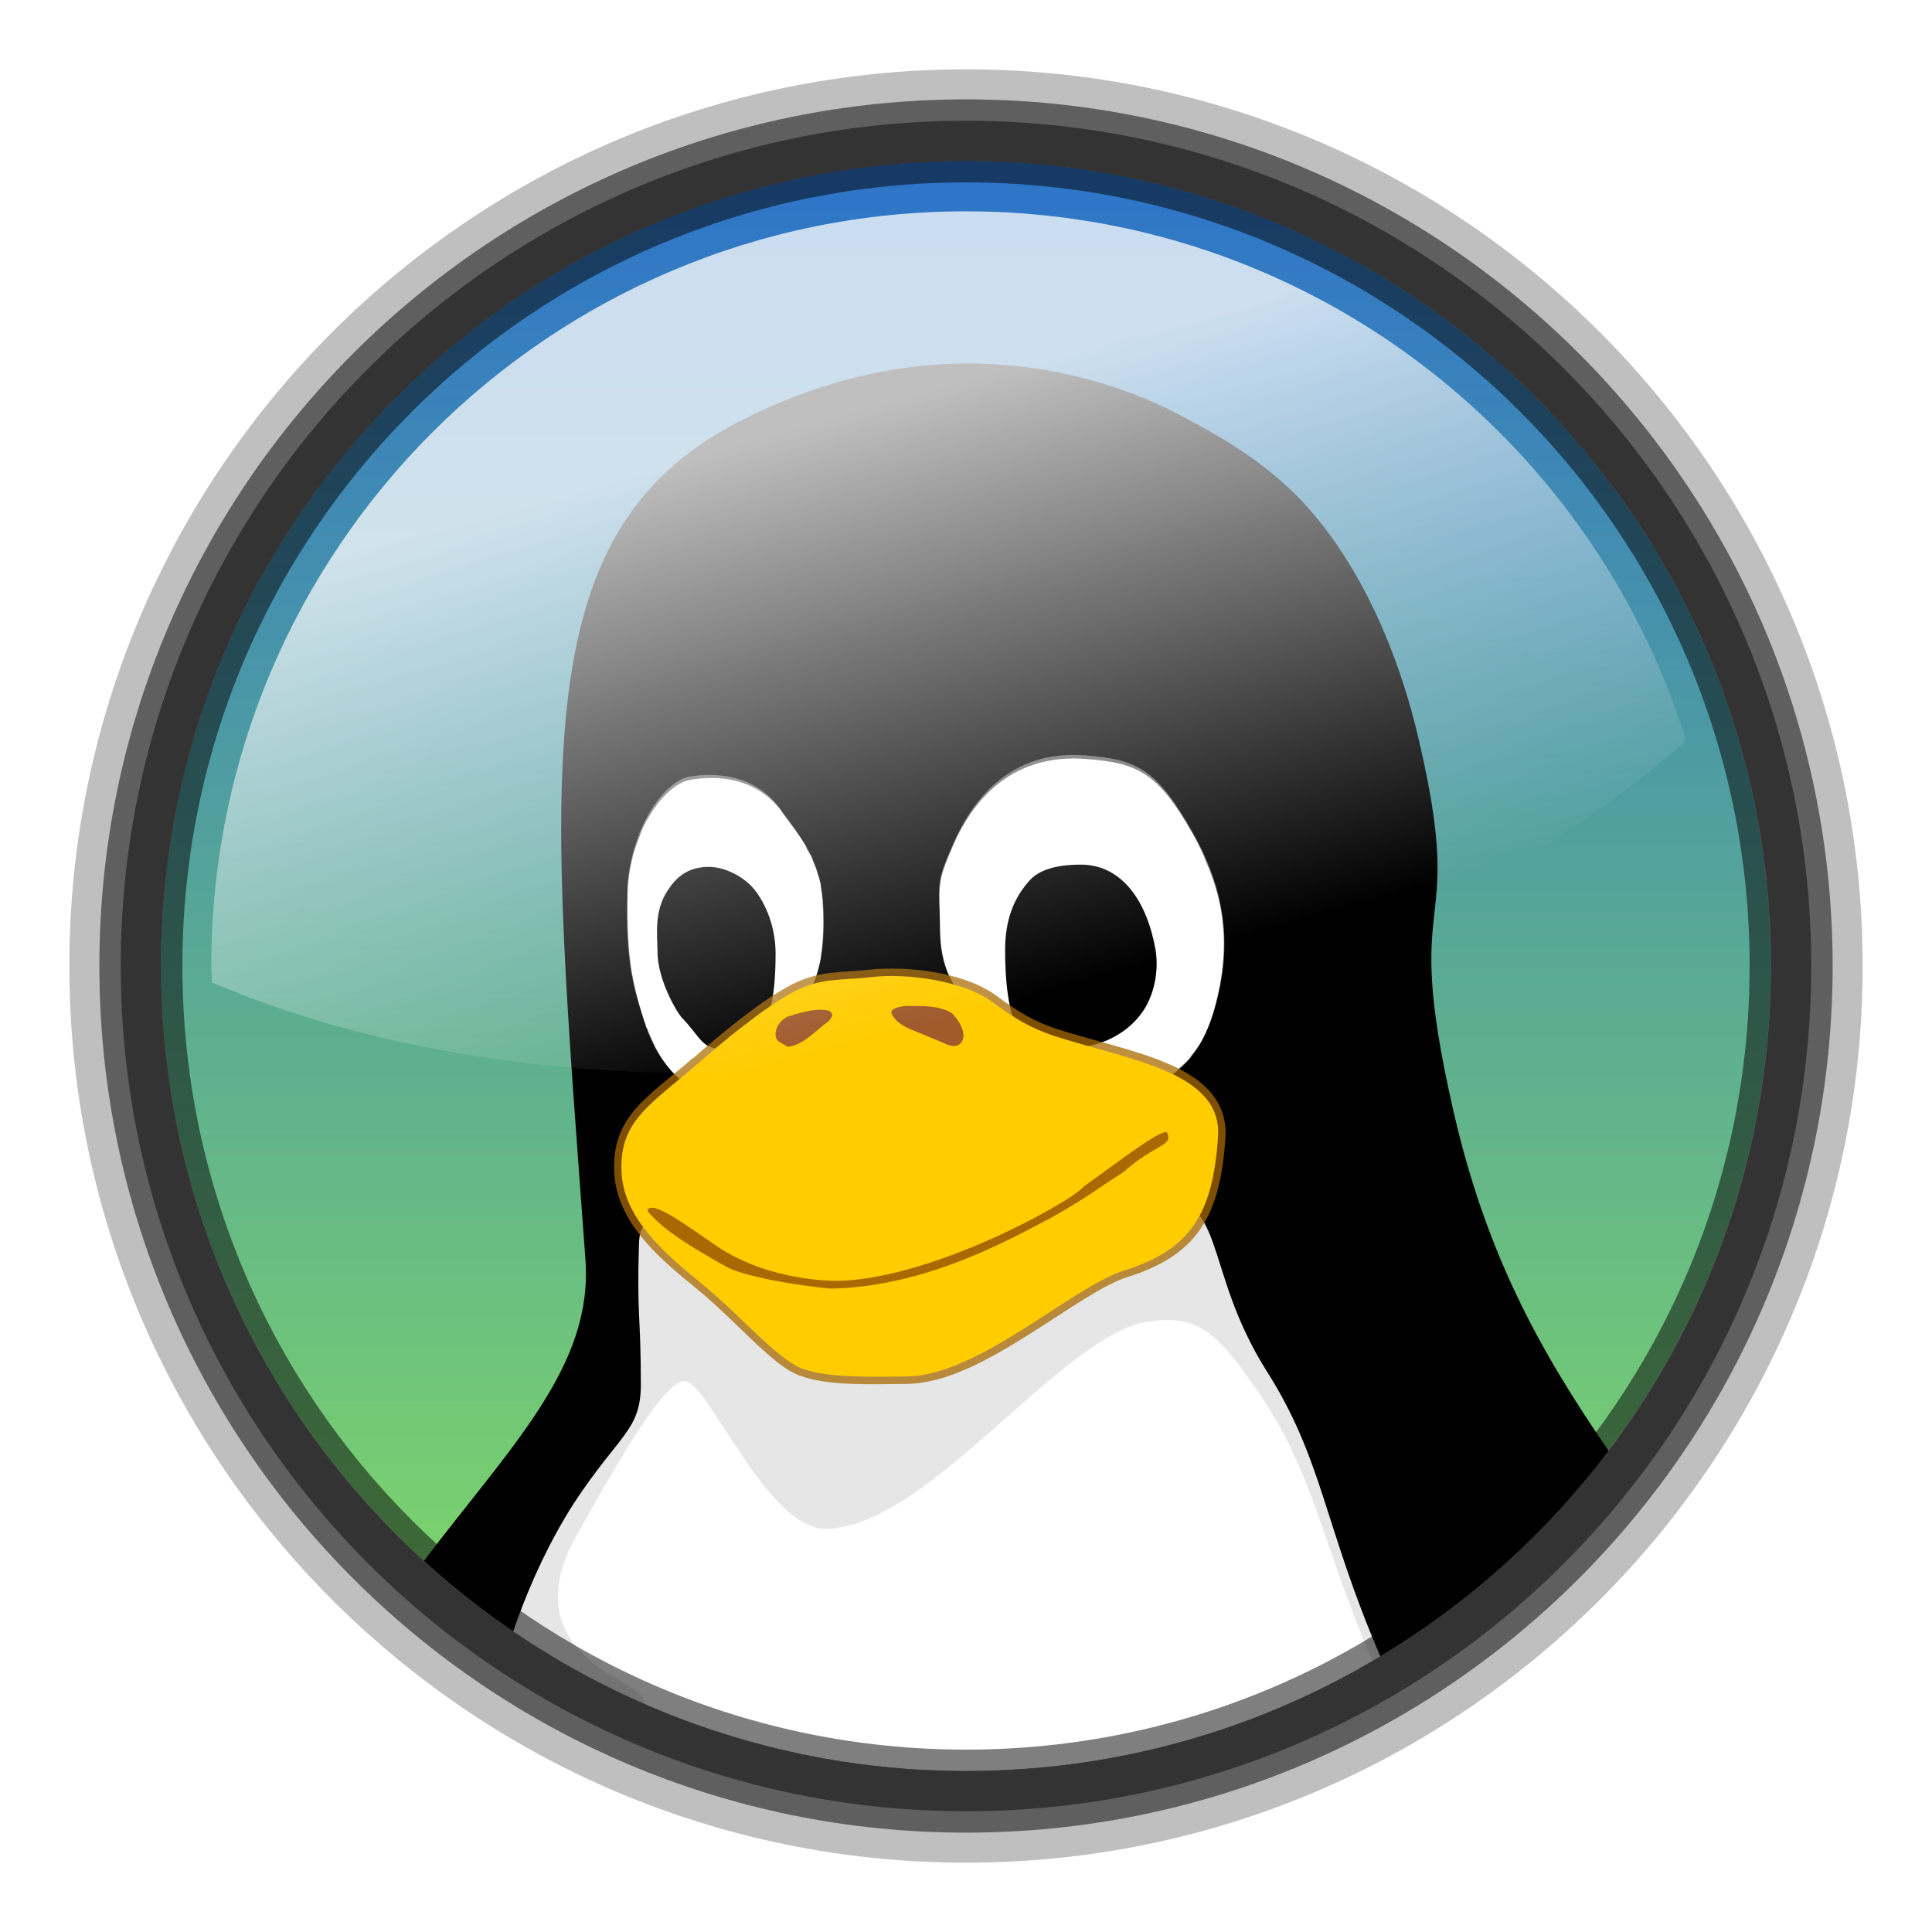 <?xml version="1.0" encoding="UTF-8" standalone="no"?>
<svg
   xmlns:dc="http://purl.org/dc/elements/1.1/"
   xmlns:cc="http://creativecommons.org/ns#"
   xmlns:rdf="http://www.w3.org/1999/02/22-rdf-syntax-ns#"
   xmlns:svg="http://www.w3.org/2000/svg"
   xmlns="http://www.w3.org/2000/svg"
   xmlns:xlink="http://www.w3.org/1999/xlink"
   xmlns:sodipodi="http://sodipodi.sourceforge.net/DTD/sodipodi-0.dtd"
   xmlns:inkscape="http://www.inkscape.org/namespaces/inkscape"
   version="1.1"
   viewBox="0 0 96 96"
   id="svg2"
   inkscape:version="0.48.3.1 r9886"
   width="100%"
   height="100%"
   sodipodi:docname="penguin-pegged.svg"
   inkscape:export-filename="penguin-pegged.png"
   inkscape:export-xdpi="90"
   inkscape:export-ydpi="90">
  <defs
     id="defs1736">
    <linearGradient
       inkscape:collect="always"
       id="linearGradient5757">
      <stop
         style="stop-color:#ffffff;stop-opacity:1;"
         offset="0"
         id="stop5759" />
      <stop
         style="stop-color:#ffffff;stop-opacity:0;"
         offset="1"
         id="stop5761" />
    </linearGradient>
    <filter
       inkscape:collect="always"
       id="filter4715"
       x="-0.022"
       width="1.044"
       y="-0.101"
       height="1.202"
       color-interpolation-filters="sRGB">
      <feGaussianBlur
         inkscape:collect="always"
         stdDeviation="0.085"
         id="feGaussianBlur4717" />
    </filter>
    <linearGradient
       id="linearGradient4597-5">
      <stop
         style="stop-color:#013dff;stop-opacity:1;"
         offset="0"
         id="stop4599-3" />
      <stop
         style="stop-color:#9fff41;stop-opacity:1;"
         offset="1"
         id="stop4601-6" />
    </linearGradient>
    <linearGradient
       inkscape:collect="always"
       xlink:href="#linearGradient4597-5"
       id="linearGradient3229"
       gradientUnits="userSpaceOnUse"
       gradientTransform="matrix(0,0.386,-0.386,0,71.369,-20.948)"
       x1="62"
       y1="60.5"
       x2="295"
       y2="60.5" />
    <linearGradient
       inkscape:collect="always"
       xlink:href="#linearGradient5757"
       id="linearGradient3231"
       gradientUnits="userSpaceOnUse"
       gradientTransform="matrix(1.333,0,0,1.333,0,-2.5431314e-6)"
       x1="40.039"
       y1="21.099"
       x2="48.23"
       y2="50.462" />
  </defs>
  <sodipodi:namedview
     pagecolor="#ffffff"
     bordercolor="#666666"
     borderopacity="1"
     objecttolerance="10"
     gridtolerance="10"
     guidetolerance="10"
     inkscape:pageopacity="0"
     inkscape:pageshadow="2"
     inkscape:window-width="1008"
     inkscape:window-height="716"
     id="namedview1734"
     showgrid="false"
     fit-margin-top="0"
     fit-margin-left="0"
     fit-margin-right="0"
     fit-margin-bottom="0"
     inkscape:zoom="4"
     inkscape:cx="48"
     inkscape:cy="48"
     inkscape:window-x="13"
     inkscape:window-y="46"
     inkscape:window-maximized="0"
     inkscape:current-layer="svg2" />
  <title
     id="title4">Tux</title>
  <desc
     id="desc6">For more information see: http://commons.wikimedia.org/wiki/Image:Tux.svg</desc>
  <radialGradient
     id="SVGID_1_"
     cx="274.822"
     cy="-551.04"
     r="165.384"
     gradientTransform="matrix(0.567,0,0,-0.283,84.668,188.645)"
     gradientUnits="userSpaceOnUse">
    <stop
       offset="0"
       stop-color="#000000"
       stop-opacity="0.502"
       id="stop9" />
    <stop
       offset="1"
       stop-color="#000000"
       stop-opacity="0"
       id="stop11" />
  </radialGradient>
  <radialGradient
     id="SVGID_2_"
     cx="268.794"
     cy="-551.042"
     r="165.383"
     gradientTransform="matrix(0.582,0,0,-0.283,-58.2,188.14)"
     gradientUnits="userSpaceOnUse">
    <stop
       offset="0"
       stop-color="#000000"
       stop-opacity="0.502"
       id="stop16" />
    <stop
       offset="1"
       stop-color="#000000"
       stop-opacity="0"
       id="stop18" />
  </radialGradient>
  <g
     id="g4930"
     transform="matrix(0.75,0,0,0.75,0,1.4305115e-6)">
    <path
       inkscape:connector-curvature="0"
       id="path4918"
       d="M 64,4.594 C 31.227,4.594 4.594,31.227 4.594,64 4.594,96.773 31.227,123.406 64,123.406 96.773,123.406 123.406,96.773 123.406,64 123.406,31.227 96.773,4.594 64,4.594 z m 0,9.5 c 27.613,0 49.906,22.293 49.906,49.906 0,27.613 -22.293,49.906 -49.906,49.906 C 36.387,113.906 14.094,91.613 14.094,64 14.094,36.387 36.387,14.094 64,14.094 z"
       style="opacity:0.25;fill:#000000;fill-rule:evenodd;stroke:none" />
    <path
       transform="matrix(2.105,0,0,2.105,34.531,-48.271)"
       d="m 39.327,53.324 c 0,13.99 -11.341,25.331 -25.331,25.331 -13.99,0 -25.331,-11.341 -25.331,-25.331 0,-13.99 11.341,-25.331 25.331,-25.331 13.99,0 25.331,11.341 25.331,25.331 z"
       sodipodi:ry="25.330948"
       sodipodi:rx="25.330948"
       sodipodi:cy="53.323792"
       sodipodi:cx="13.996422"
       id="path5421"
       style="color:#000000;fill:url(#linearGradient3229);fill-opacity:1;fill-rule:evenodd;stroke:none;marker:none;visibility:visible;display:inline;overflow:visible;enable-background:accumulate"
       sodipodi:type="arc" />
  </g>
  <g
     id="g4955"
     transform="matrix(0.75,0,0,0.75,0,1.4305115e-6)">
    <path
       id="path24"
       d="m 63.958,24.083 c -4.468,0.026 -9.611,1.054 -15.125,3.917 -14.24,7.416 -12.377,23.424 -10.042,55.5 0.481,7.01 -4.849,12.196 -10.708,19.917 9.476,8.632 22.088,13.917 35.917,13.917 17.393,0 32.848,-8.325 42.583,-21.208 C 102.061,89.568 98.425,83.064 96.25,73.417 92.801,58.25 97.124,62.613 94.083,49.375 92.6,42.774 89.971,37.532 87.042,34.083 84.112,30.561 80.178,28.58 78.25,27.542 75.586,26.111 70.489,24.045 63.958,24.083 z"
       inkscape:connector-curvature="0" />
    <path
       style="fill:#666666"
       inkscape:connector-curvature="0"
       id="path28"
       d="m 49.049,72.523 c 2.224,-0.89 1.85,-1.008 3.333,-4.235 1.187,-2.484 2.229,-3.553 2.192,-7.335 0,-3.708 -1.15,-4.969 -2.892,-7.379 -1.669,-2.299 -4.339,-2.41 -6.007,-2.114 -0.964,0.148 -2.224,1.372 -3.078,3.189 -0.556,1.224 -1.001,2.781 -1.039,4.413 -0.111,4.376 0.26,6.044 1.261,9.011 1.187,3.486 4.079,5.303 6.23,4.45 z" />
    <path
       id="path32"
       d="m 47.167,51.542 c -0.505,-0.003 -1.002,0.053 -1.417,0.125 -0.987,0.146 -2.216,1.291 -3.083,3.042 -0.16,0.318 -0.284,0.675 -0.417,1.042 -0.115,0.318 -0.245,0.654 -0.333,1 -0.004,0.013 0.004,0.028 0,0.042 -0.184,0.735 -0.315,1.528 -0.333,2.333 -3.69e-4,0.014 3.12e-4,0.028 0,0.042 -0.029,1.191 -0.007,2.171 0.042,3.042 0.128,2.28 0.498,3.749 1.208,5.875 0.006,0.017 0.036,0.024 0.042,0.042 0.114,0.331 0.274,0.659 0.417,0.958 0.045,0.095 0.077,0.2 0.125,0.292 0.578,1.105 1.328,1.973 2.167,2.542 0.008,0.006 0.033,-0.006 0.042,0 0.56,0.377 1.128,0.648 1.708,0.75 0.589,0.102 1.177,0.044 1.708,-0.167 0.53,-0.212 0.917,-0.405 1.208,-0.583 0.146,-0.092 0.266,-0.186 0.375,-0.292 0.008,-0.007 0.034,0.007 0.042,0 0.559,-0.533 0.787,-1.33 1.708,-3.333 0.286,-0.599 0.535,-1.133 0.792,-1.625 0.009,-0.017 0.033,-0.025 0.042,-0.042 0.254,-0.489 0.468,-0.956 0.667,-1.458 0.109,-0.277 0.206,-0.525 0.292,-0.833 0.078,-0.277 0.152,-0.558 0.208,-0.875 0.002,-0.014 -0.002,-0.028 0,-0.042 0.002,-0.013 -0.002,-0.029 0,-0.042 0.054,-0.321 0.096,-0.665 0.125,-1.042 9.78e-4,-0.013 -9.5e-4,-0.029 0,-0.042 0.026,-0.356 0.041,-0.749 0.042,-1.167 5.1e-5,-0.015 -1.7e-5,-0.027 0,-0.042 1.74e-4,-0.015 -1.34e-4,-0.027 0,-0.042 1.14e-4,-0.015 -7.4e-5,-0.027 0,-0.042 0.002,-0.416 -0.015,-0.806 -0.042,-1.167 -0.001,-0.015 0.001,-0.027 0,-0.042 -0.002,-0.03 0.003,-0.054 0,-0.083 -0.029,-0.348 -0.07,-0.653 -0.125,-0.958 -0.002,-0.014 0.003,-0.028 0,-0.042 -0.005,-0.027 0.005,-0.056 0,-0.083 -0.06,-0.311 -0.164,-0.599 -0.25,-0.875 -0.083,-0.268 -0.186,-0.506 -0.292,-0.75 -0.005,-0.011 0.005,-0.03 0,-0.042 -0.012,-0.028 -0.029,-0.055 -0.042,-0.083 -0.005,-0.012 0.005,-0.03 0,-0.042 -0.08,-0.174 -0.201,-0.333 -0.292,-0.5 -0.016,-0.028 -0.026,-0.055 -0.042,-0.083 -0.015,-0.026 -0.027,-0.057 -0.042,-0.083 -0.006,-0.01 0.006,-0.032 0,-0.042 -0.015,-0.026 -0.026,-0.057 -0.042,-0.083 -0.434,-0.741 -0.966,-1.416 -1.583,-2.25 -0.019,-0.024 -0.022,-0.06 -0.042,-0.083 -1.273,-1.678 -3.069,-2.159 -4.583,-2.167 z"
       style="fill:#ffffff"
       inkscape:connector-curvature="0" />
    <path
       d="m 46.972,57.431 c 1.112,0 2.522,0.742 3.188,1.743 0.705,1.001 1.224,2.41 1.224,4.005 0,2.373 -0.26,5.006 -1.668,5.822 -0.445,0.26 -1.409,0.482 -1.965,0.482 -1.261,0 -1.372,-0.816 -2.559,-2.039 -0.408,-0.445 -1.632,-2.596 -1.632,-4.376 0,-1.112 -0.26,-2.707 0.705,-4.116 0.667,-1.038 1.52,-1.52 2.707,-1.52 z"
       id="path72"
       inkscape:connector-curvature="0" />
    <path
       style="fill:#666666"
       inkscape:connector-curvature="0"
       id="path122"
       d="m 72.039,73.005 c 5.562,-0.593 7.528,-2.744 8.529,-6.489 0.89,-3.337 0.928,-7.045 -1.557,-11.384 -2.336,-4.153 -3.671,-4.821 -7.046,-5.08 -5.191,-0.445 -7.639,3.189 -8.788,5.785 -1.224,2.818 -0.964,2.41 -0.89,5.97 0.075,3.745 2.186,4.789 3.485,7.125 1.297,2.3 5.637,4.111 6.268,4.073 z" />
    <path
       id="path126"
       d="m 71.083,50.25 c -4.545,0.025 -6.793,3.21 -7.875,5.625 -0.593,1.36 -0.833,2.002 -0.917,2.708 -0.043,0.361 -0.056,0.725 -0.042,1.25 2.14e-4,0.01 -2.26e-4,0.031 0,0.042 0.014,0.499 0.023,1.116 0.042,1.958 0.021,0.936 0.186,1.718 0.417,2.375 0.123,0.347 0.296,0.663 0.458,0.958 0.601,1.105 1.408,1.899 2.125,2.917 0.182,0.258 0.338,0.541 0.5,0.833 0.167,0.296 0.415,0.557 0.667,0.833 0.239,0.262 0.501,0.552 0.792,0.792 0.597,0.492 1.257,0.925 1.917,1.292 1.32,0.732 2.56,1.185 2.875,1.167 1.385,-0.146 2.561,-0.406 3.542,-0.75 0.981,-0.344 1.761,-0.793 2.417,-1.333 0.008,-0.006 -0.008,-0.035 0,-0.042 0.312,-0.258 0.624,-0.532 0.875,-0.833 0.007,-0.009 -0.007,-0.033 0,-0.042 0.253,-0.312 0.509,-0.642 0.708,-1 0.409,-0.734 0.72,-1.578 0.958,-2.5 0.329,-1.26 0.536,-2.553 0.542,-3.917 0.004,-0.909 -0.087,-1.828 -0.292,-2.792 -0.202,-0.953 -0.543,-1.946 -1,-2.958 -0.005,-0.011 0.005,-0.031 0,-0.042 -0.233,-0.513 -0.483,-1.054 -0.792,-1.583 -2.284,-4.016 -3.624,-4.659 -6.958,-4.917 -0.323,-0.028 -0.655,-0.043 -0.958,-0.042 z"
       style="fill:#ffffff"
       inkscape:connector-curvature="0" />
    <path
       d="m 71.595,57.283 c 2.781,0 4.413,2.484 4.969,5.673 0.222,1.446 -0.111,3.115 -1.001,4.264 -1.001,1.335 -2.781,2.151 -4.227,2.151 -1.372,0 -2.929,0.222 -3.745,-0.89 -0.816,-1.15 -1.001,-3.708 -1.001,-5.525 0,-2.039 0.593,-3.486 1.632,-4.635 0.778,-0.853 2.187,-1.038 3.374,-1.038 z"
       id="path166"
       inkscape:connector-curvature="0" />
    <path
       id="path262"
       d="m 76.125,79.125 c -0.172,-5.14e-4 -0.354,0.032 -0.542,0.042 -7.492,0.407 -13.501,10.662 -20.583,10.958 -4.821,0.185 -12.481,-13.308 -12.667,-7.708 -0.148,4.746 0.125,4.694 0.125,9.292 0,3.078 -1.418,3.281 -4.458,7.917 -1.557,2.447 -2.786,5.08 -3.75,7.75 -0.086,0.232 -0.164,0.473 -0.25,0.708 8.546,5.823 18.879,9.25 30,9.25 10.039,0 19.44,-2.76 27.458,-7.583 C 87.704,101.054 87.669,96.725 83.917,90.833 79.534,83.864 81.46,79.143 76.125,79.125 z"
       style="fill:#e6e6e6;stroke:none"
       inkscape:connector-curvature="0" />
    <path
       id="path304"
       d="m 77.375,87.458 c -0.363,-0.004 -0.785,0.025 -1.208,0.083 -5.771,0.757 -14.522,13.534 -21.375,13.75 -4.004,0.109 -7.871,-9.828 -9.458,-9.792 -0.433,0 -1.07,0.599 -1.792,1.5 -1.551,1.984 -3.638,5.678 -5.333,8.708 -1.444,2.561 -1.488,4.557 -0.875,6 1.298,3.21 5.796,4.151 5.292,5.125 6.549,2.871 13.766,4.5 21.375,4.5 9.821,0 19.014,-2.661 26.917,-7.292 -3.467,-8.151 -3.874,-12.491 -7.625,-17.917 -2.178,-3.093 -3.377,-4.643 -5.917,-4.667 z"
       style="fill:#ffffff"
       inkscape:connector-curvature="0" />
    <path
       inkscape:connector-curvature="0"
       id="path4952"
       d="m 59.781,64.188 c -0.773,-0.032 -1.543,-0.025 -2.25,0.062 -1.857,0.214 -3.183,0.017 -5.125,1 -2.089,1.096 -4.904,3.468 -6.5,4.875 -0.005,0.004 -0.026,-0.004 -0.031,0 -1.484,1.284 -2.777,2.218 -3.719,3.281 -0.946,1.068 -1.511,2.312 -1.469,4.031 0.016,1.68 0.723,3.146 1.75,4.438 1.027,1.291 2.381,2.421 3.75,3.531 1.337,1.102 2.585,2.369 3.719,3.438 1.133,1.069 2.128,1.958 3.125,2.312 1.918,0.691 4.845,0.548 7,0.531 2.601,-0.014 5.396,-1.555 8,-3.188 2.604,-1.633 5.063,-3.393 6.625,-3.875 2.216,-0.699 3.801,-1.655 4.844,-3.156 1.043,-1.502 1.52,-3.482 1.688,-6.125 0.082,-1.209 -0.328,-2.241 -1.031,-3.031 -0.703,-0.791 -1.668,-1.363 -2.781,-1.844 -2.226,-0.962 -5.031,-1.533 -7.406,-2.312 -1.388,-0.462 -2.439,-1.057 -4,-2.219 -1.429,-1.056 -3.868,-1.654 -6.188,-1.75 z"
       style="opacity:0.75;fill:#a86a00;fill-opacity:1" />
    <path
       style="fill:#ffcc00"
       inkscape:connector-curvature="0"
       id="path310"
       d="m 57.597,64.747 c 2.691,-0.332 6.378,0.332 8.074,1.586 1.585,1.179 2.692,1.808 4.129,2.286 4.828,1.585 11.191,2.333 10.897,6.681 -0.33,5.197 -1.89,7.51 -6.201,8.87 -3.462,1.068 -9.666,6.999 -14.457,7.025 -2.168,0.016 -5.112,0.121 -6.843,-0.503 -1.656,-0.588 -3.985,-3.403 -6.711,-5.649 -2.725,-2.21 -5.284,-4.519 -5.313,-7.604 -0.079,-3.22 2.015,-4.332 5.033,-6.947 1.582,-1.396 4.426,-3.761 6.419,-4.807 1.835,-0.929 3.056,-0.717 4.973,-0.938 z" />
    <g
       transform="matrix(1.333,0,0,1.333,0,-2.5431314e-6)"
       style="filter:url(#filter4715)"
       id="g3943">
      <path
         style="fill:#a05a2c"
         d="m 45,50 c -0.221,0.028 -0.461,0.053 -0.641,0.195 -0.115,0.09 -0.03,0.231 0.034,0.322 0.2,0.308 0.531,0.492 0.857,0.639 0.658,0.257 1.297,0.541 1.895,0.787 0.187,0.054 0.415,0.08 0.569,-0.066 0.21,-0.176 0.196,-0.488 0.113,-0.725 -0.103,-0.302 -0.295,-0.567 -0.514,-0.795 C 46.628,49.935 45.689,50.01 45,50 z"
         id="path352"
         inkscape:connector-curvature="0"
         sodipodi:nodetypes="ccccccccc" />
      <path
         style="fill:#a05a2c"
         d="m 39.13,50.533 c -0.26,0.141 -0.486,0.374 -0.558,0.667 -0.124,0.558 0.189,0.576 0.589,0.83 0.791,-0.096 1.441,-0.87 2.021,-1.275 0.075,-0.097 0.192,-0.198 0.179,-0.331 -0.028,-0.142 -0.183,-0.208 -0.313,-0.219 -0.68,-0.087 -1.376,0.167 -1.917,0.327 z"
         id="path398"
         inkscape:connector-curvature="0"
         sodipodi:nodetypes="ccccccc" />
    </g>
    <path
       id="path4899"
       d="m 77.188,75 c -0.486,0.141 -1.223,0.627 -2.156,1.281 -0.933,0.654 -2.061,1.486 -3.25,2.344 A 0.15,0.15 0 0 0 71.75,78.656 C 71.646,78.775 71.386,78.989 71,79.25 c -0.386,0.261 -0.899,0.566 -1.5,0.906 -1.201,0.681 -2.767,1.478 -4.5,2.219 -3.465,1.481 -7.587,2.733 -10.594,2.438 -2.494,-0.202 -5.196,-0.966 -7.312,-2.531 -0.751,-0.512 -1.634,-1.133 -2.375,-1.594 -0.37,-0.23 -0.712,-0.409 -1,-0.531 C 43.431,80.034 43.211,79.961 43,80.062 a 0.15,0.15 0 0 0 -0.031,0 0.15,0.15 0 0 0 -0.031,0.031 0.15,0.15 0 0 0 0,0.031 0.15,0.15 0 0 0 -0.031,0.031 0.15,0.15 0 0 0 0,0.031 0.15,0.15 0 0 0 0,0.031 0.15,0.15 0 0 0 0.031,0.031 0.15,0.15 0 0 0 0,0.031 c 1.17,1.378 3.042,2.409 4.969,3.531 0.008,0.005 0.023,-0.005 0.031,0 0.412,0.288 1.255,0.571 2.469,0.844 1.231,0.277 2.836,0.545 4.625,0.719 6.35,-0.12 11.888,-3.269 14.656,-4.719 2.329,-1.312 2.934,-1.849 4.75,-3 0.917,-0.828 1.721,-1.285 2.25,-1.594 0.265,-0.155 0.458,-0.257 0.594,-0.406 0.068,-0.074 0.11,-0.181 0.125,-0.281 0.015,-0.101 -0.012,-0.185 -0.062,-0.281 a 0.15,0.15 0 0 0 0,-0.031 0.15,0.15 0 0 0 -0.031,-0.031 0.15,0.15 0 0 0 -0.031,0 A 0.15,0.15 0 0 0 77.25,75 0.15,0.15 0 0 0 77.219,75 0.15,0.15 0 0 0 77.188,75 z"
       style="fill:#a86a00;fill-opacity:1;stroke:none"
       inkscape:connector-curvature="0" />
  </g>
  <g
     id="g4921"
     transform="matrix(0.75,0,0,0.75,0,1.4305115e-6)">
    <path
       id="path5731"
       d="m 64,6.583 c -31.691,0 -57.417,25.725 -57.417,57.417 0,31.691 25.725,57.417 57.417,57.417 31.691,0 57.417,-25.725 57.417,-57.417 0,-31.691 -25.725,-57.417 -57.417,-57.417 z m 0,5.5 c 28.692,0 51.917,23.225 51.917,51.917 0,28.692 -23.225,51.917 -51.917,51.917 -28.692,0 -51.917,-23.225 -51.917,-51.917 0,-28.692 23.225,-51.917 51.917,-51.917 z"
       style="opacity:0.5;fill:#000000;fill-rule:evenodd;stroke:none"
       inkscape:connector-curvature="0" />
    <path
       id="path5737"
       d="M 64,14 C 36.386,14 14,36.386 14,64 c 0,0.362 0.034,0.723 0.042,1.083 13.333,5.745 31.633,7.72 51.125,4.458 C 84.423,66.32 100.959,58.649 111.708,49.042 105.35,28.734 86.404,14 64,14 z"
       style="opacity:0.75;fill:url(#linearGradient3231);fill-opacity:1;fill-rule:evenodd;stroke:none"
       inkscape:connector-curvature="0" />
    <path
       id="path5712"
       d="m 64,8 c -30.928,0 -56,25.072 -56,56 0,30.928 25.072,56 56,56 C 94.928,120 120,94.928 120,64 120,33.072 94.928,8 64,8 z m 0,2.667 c 29.455,0 53.333,23.878 53.333,53.333 0,29.455 -23.878,53.333 -53.333,53.333 -29.455,0 -53.333,-23.878 -53.333,-53.333 0,-29.455 23.878,-53.333 53.333,-53.333 z"
       style="fill:#333333;fill-rule:evenodd;stroke:none"
       inkscape:connector-curvature="0" />
  </g>
</svg>
